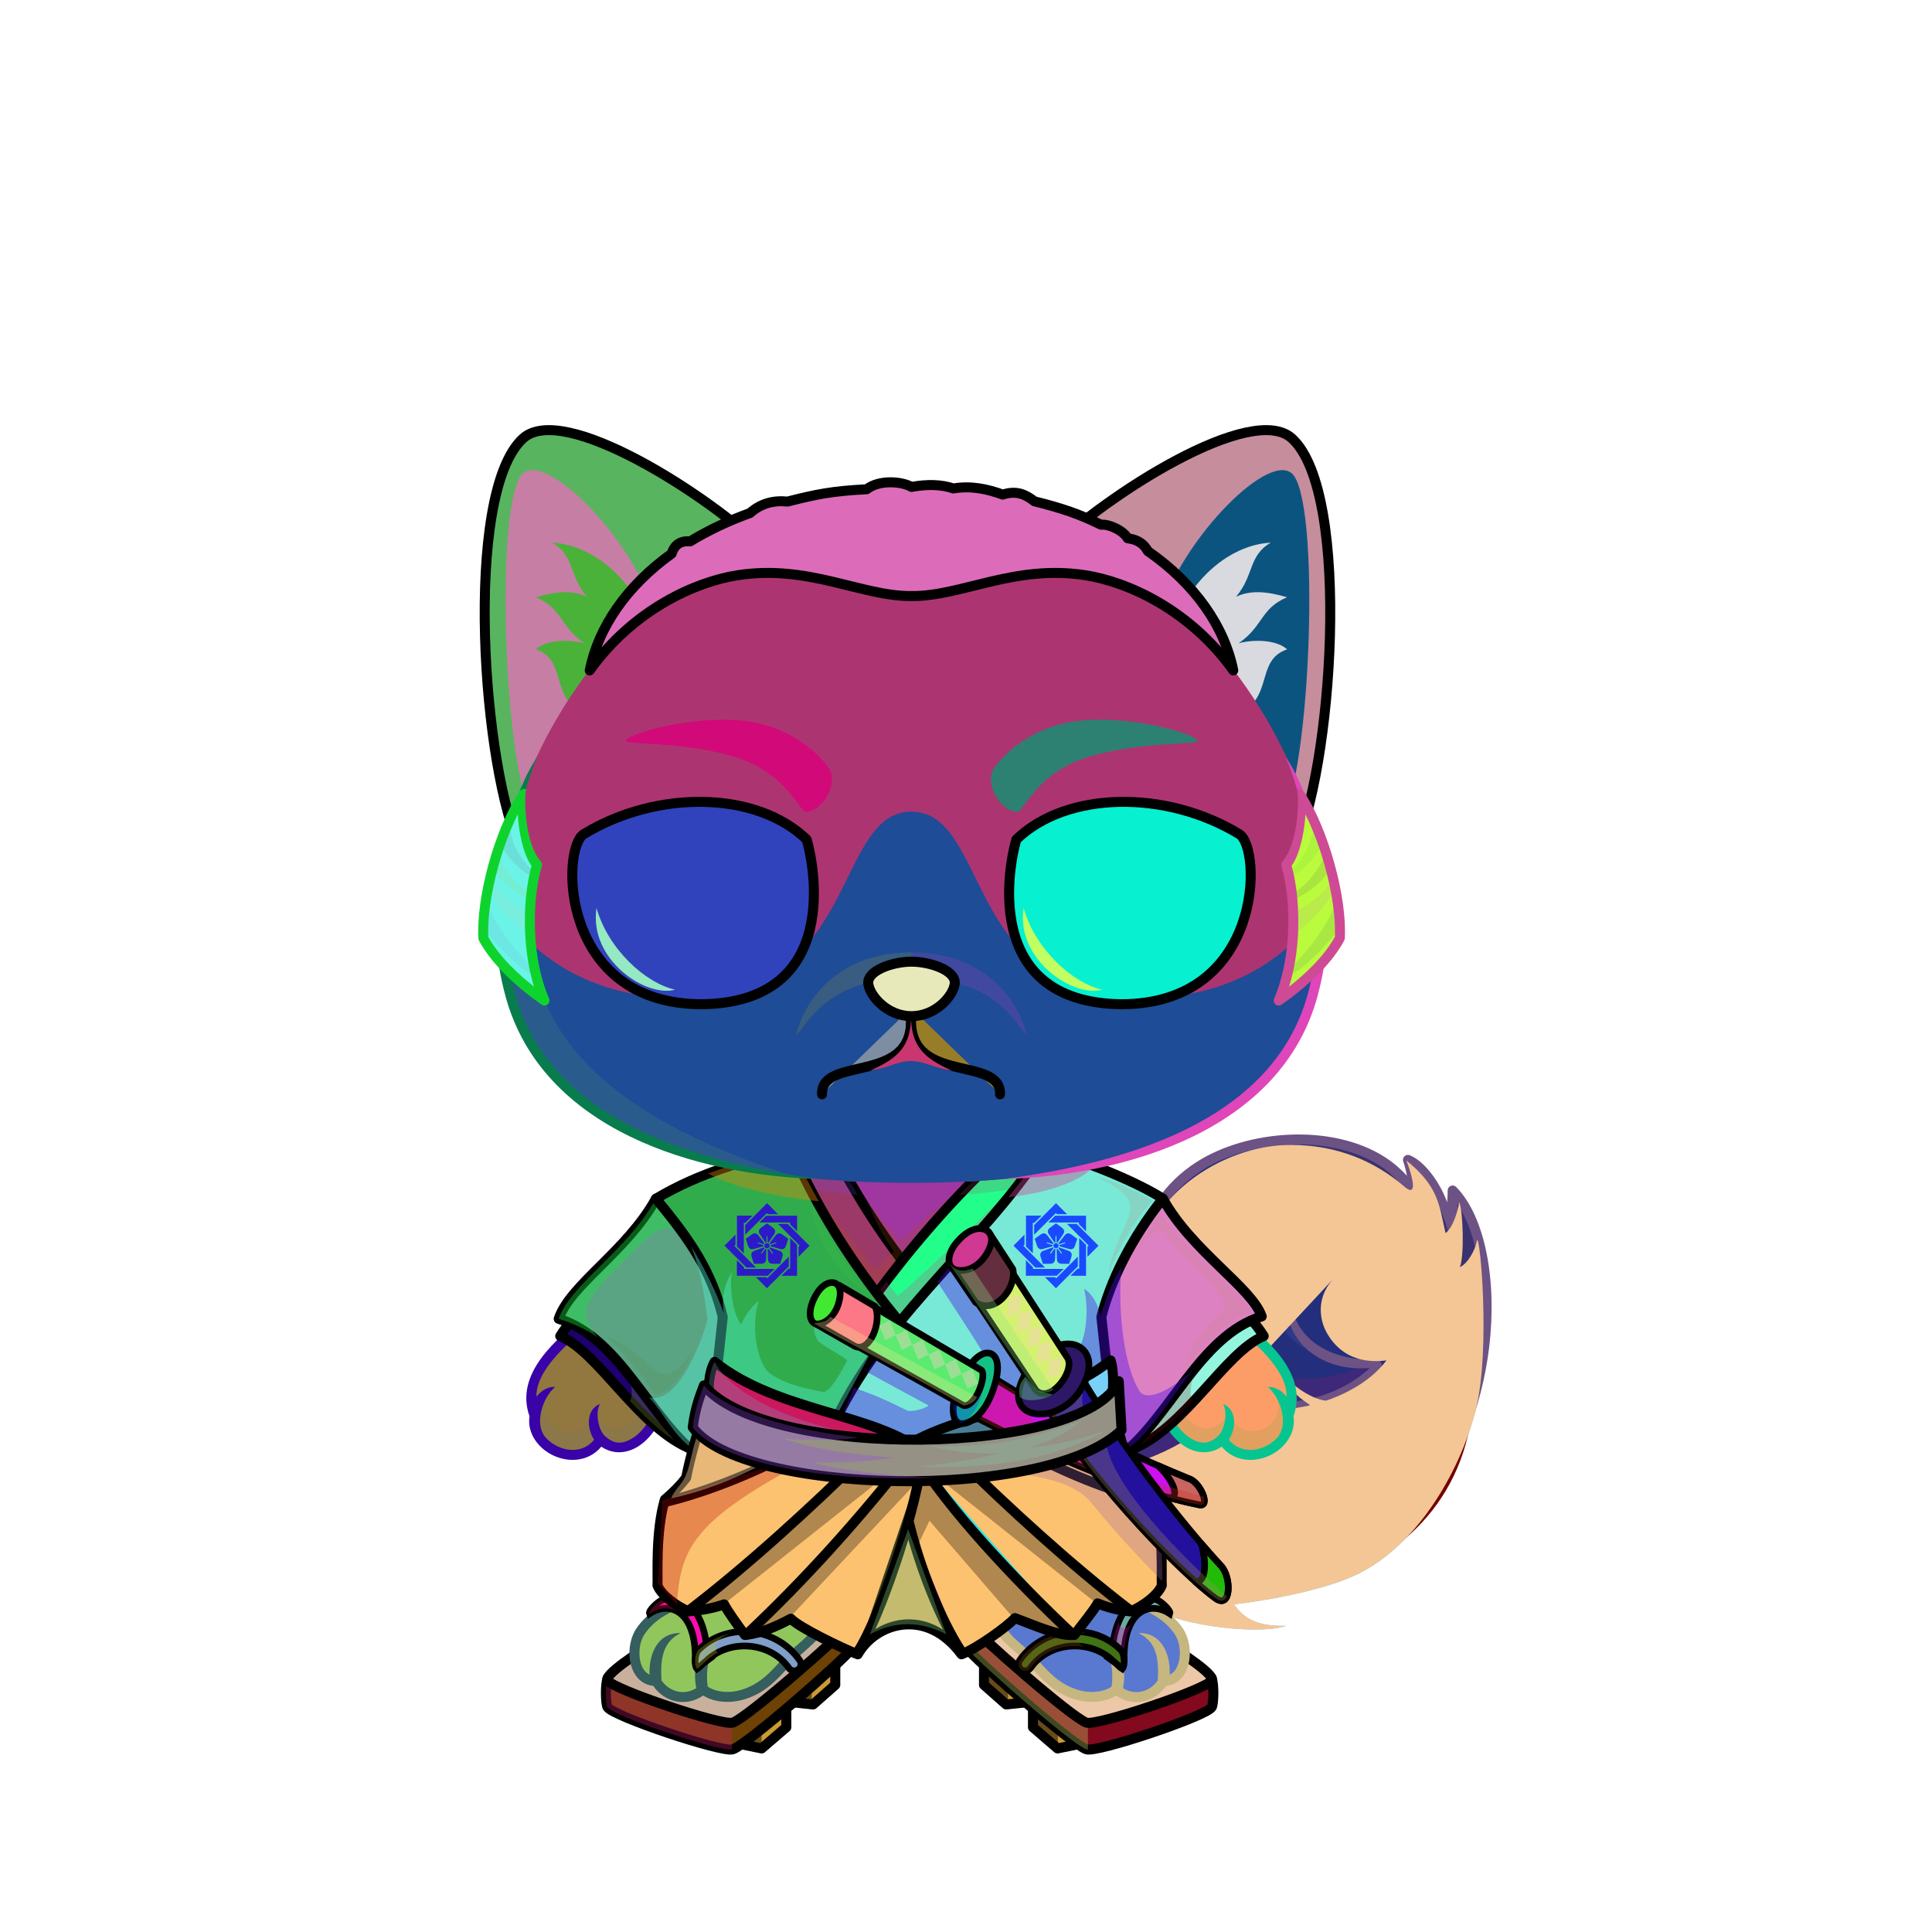 <?xml version="1.0" encoding="UTF-8"?><!DOCTYPE svg PUBLIC "-//W3C//DTD SVG 1.1//EN" "http://www.w3.org/Graphics/SVG/1.1/DTD/svg11.dtd"><!-- Creator: CorelDRAW X7 --><svg xmlns="http://www.w3.org/2000/svg" xmlns:xlink="http://www.w3.org/1999/xlink" xml:space="preserve" width="290mm" height="290mm" version="1.1" style="shape-rendering:geometricPrecision; text-rendering:geometricPrecision; image-rendering:optimizeQuality; fill-rule:evenodd; clip-rule:evenodd" viewBox="0 0 29000 29000">
 <defs>
  <style type="text/css">
   <![CDATA[
    .str1 {stroke:black;stroke-width:100}
    .str3 {stroke:black;stroke-width:100;stroke-linecap:round;stroke-linejoin:round}
    .str2 {stroke:black;stroke-width:150;stroke-linecap:round;stroke-linejoin:round}
    .str0 {stroke:black;stroke-width:150;stroke-linecap:round;stroke-linejoin:round}
    .fil0 {fill:none}
    .fil45 {fill:black}
    .fil7 {fill:#CC9933}
    .fil14 {fill:#FEFEFE}
    .fil49 {fill:white}
    .fil32 {fill:white}
    .fil6 {fill:black;fill-rule:nonzero}
    .fil43 {fill:black;fill-opacity:0.102}
    .fil33 {fill:white;fill-opacity:0.102}
    .fil4 {fill:black;fill-opacity:0.2}
    .fil44 {fill:#D1893D;fill-opacity:0.2}
    .fil5 {fill:white;fill-opacity:0.2}
    .fil2 {fill:white;fill-rule:nonzero;fill-opacity:0.2}
    .fil10 {fill:black;fill-opacity:0.302}
    .fil16 {fill:black;fill-rule:nonzero;fill-opacity:0.302}
    .fil26 {fill:black;fill-opacity:0.4}
    .fil68 {fill:#FFCCCC;fill-opacity:0.4}
    .fil8 {fill:black;fill-opacity:0.502}
    .fil67 {fill:white;fill-opacity:0.502}
    .fil22 {fill:url(#id0)}
    .fil30 {fill:url(#id1)}
    .fil28 {fill:url(#id2)}
    .fil54 {fill:url(#id3)}
    .fil12 {fill:url(#id4)}
    .fil31 {fill:url(#id5)}
    .fil23 {fill:url(#id6)}
    .fil24 {fill:url(#id7)}
    .fil29 {fill:url(#id8)}
    .fil57 {fill:url(#id9)}
    .fil35 {fill:url(#id10)}
    .fil65 {fill:url(#id11)}
    .fil73 {fill:url(#id12)}
    .fil62 {fill:url(#id13)}
    .fil9 {fill:url(#id14)}
    .fil11 {fill:url(#id15)}
    .fil34 {fill:url(#id16)}
    .fil36 {fill:url(#id17)}
    .fil55 {fill:url(#id18)}
    .fil27 {fill:url(#id19)}
    .fil64 {fill:url(#id20)}
    .fil25 {fill:url(#id21)}
    .fil20 {fill:url(#id22)}
    .fil59 {fill:url(#id23)}
    .fil13 {fill:url(#id24)}
    .fil41 {fill:url(#id25)}
    .fil61 {fill:url(#id26)}
    .fil60 {fill:url(#id27)}
    .fil63 {fill:url(#id28)}
    .fil66 {fill:url(#id29)}
    .fil72 {fill:url(#id30)}
    .fil69 {fill:url(#id31)}
    .fil70 {fill:url(#id32)}
    .fil71 {fill:url(#id33)}
    .fil58 {fill:url(#id34)}
    .fil53 {fill:url(#id35)}
    .fil56 {fill:url(#id36)}
    .fil3 {fill:url(#id37)}
    .fil42 {fill:url(#id38)}
    .fil21 {fill:url(#id39)}
    .fil37 {fill:url(#id40)}
    .fil38 {fill:url(#id41)}
    .fil39 {fill:url(#id42)}
    .fil40 {fill:url(#id43)}
    .fil46 {fill:url(#id44)}
    .fil50 {fill:url(#id45)}
    .fil52 {fill:url(#id46)}
    .fil47 {fill:url(#id47)}
    .fil51 {fill:url(#id48)}
    .fil48 {fill:url(#id49)}
    .fil18 {fill:url(#id50);fill-rule:nonzero}
    .fil15 {fill:url(#id51);fill-rule:nonzero}
    .fil17 {fill:url(#id52);fill-rule:nonzero}
    .fil19 {fill:url(#id53);fill-rule:nonzero}
    .fil1 {fill:url(#id54);fill-rule:nonzero}
   ]]>
  </style>
  <linearGradient id="id0" gradientUnits="userSpaceOnUse" x1="13681.9" y1="17591.9" x2="13681.9" y2="23034.9">
   <stop offset="0" style="stop-opacity:1; stop-color:#B87741"/>
   <stop offset="0.102" style="stop-opacity:1; stop-color:#B87741"/>
   <stop offset="0.522" style="stop-opacity:1; stop-color:#EDB770"/>
   <stop offset="1" style="stop-opacity:1; stop-color:#FAFAFA"/>
  </linearGradient>
  <linearGradient id="id1" gradientUnits="userSpaceOnUse" x1="12618.2" y1="21841.9" x2="12540.4" y2="17252.8">
   <stop offset="0" style="stop-opacity:1; stop-color:black"/>
   <stop offset="0.322" style="stop-opacity:1; stop-color:#1E1E1E"/>
   <stop offset="1" style="stop-opacity:1; stop-color:#4A4A4A"/>
  </linearGradient>
  <linearGradient id="id2" gradientUnits="userSpaceOnUse" x1="11982.6" y1="17278.5" x2="13343.6" y2="20292.3">
   <stop offset="0" style="stop-opacity:1; stop-color:#C4C4C4"/>
   <stop offset="0.4" style="stop-opacity:1; stop-color:white"/>
   <stop offset="1" style="stop-opacity:1; stop-color:#FEFEFE"/>
  </linearGradient>
  <linearGradient id="id3" gradientUnits="userSpaceOnUse" x1="9451.19" y1="11582.9" x2="12429.1" y2="11406.2">
   <stop offset="0" style="stop-opacity:1; stop-color:#1A1A1A"/>
   <stop offset="1" style="stop-opacity:1; stop-color:#545454"/>
  </linearGradient>
  <linearGradient id="id4" gradientUnits="userSpaceOnUse" x1="14555" y1="25157.6" x2="18154.3" y2="25391.3">
   <stop offset="0" style="stop-opacity:1; stop-color:#CC9933"/>
   <stop offset="1" style="stop-opacity:1; stop-color:#E8C890"/>
  </linearGradient>
  <linearGradient id="id5" gradientUnits="userSpaceOnUse" x1="12924.7" y1="20964.3" x2="16913.4" y2="18141.6">
   <stop offset="0" style="stop-opacity:1; stop-color:#1F1F1F"/>
   <stop offset="1" style="stop-opacity:1; stop-color:#474747"/>
  </linearGradient>
  <linearGradient id="id6" gradientUnits="userSpaceOnUse" x1="17131.6" y1="21283.5" x2="18815.6" y2="20050.1">
   <stop offset="0" style="stop-opacity:1; stop-color:#C4C4C4"/>
   <stop offset="0.239" style="stop-opacity:1; stop-color:#C9C9C9"/>
   <stop offset="0.6" style="stop-opacity:1; stop-color:white"/>
   <stop offset="1" style="stop-opacity:1; stop-color:#FEFEFE"/>
  </linearGradient>
  <linearGradient id="id7" gradientUnits="userSpaceOnUse" x1="10154.1" y1="21376.2" x2="8653.52" y2="19957.4">
   <stop offset="0" style="stop-opacity:1; stop-color:#C4C4C4"/>
   <stop offset="0.412" style="stop-opacity:1; stop-color:#C9C9C9"/>
   <stop offset="0.749" style="stop-opacity:1; stop-color:white"/>
   <stop offset="1" style="stop-opacity:1; stop-color:#FEFEFE"/>
  </linearGradient>
  <linearGradient id="id8" gradientUnits="userSpaceOnUse" xlink:href="#id2" x1="15352.5" y1="17344.8" x2="13931.5" y2="20491.5">
  </linearGradient>
  <linearGradient id="id9" gradientUnits="userSpaceOnUse" x1="9247.36" y1="9209.23" x2="18116.5" y2="8120.23">
   <stop offset="0" style="stop-opacity:1; stop-color:#1A1A1A"/>
   <stop offset="0.529" style="stop-opacity:1; stop-color:#222222"/>
   <stop offset="0.812" style="stop-opacity:1; stop-color:#707070"/>
   <stop offset="1" style="stop-opacity:1; stop-color:#191919"/>
  </linearGradient>
  <linearGradient id="id10" gradientUnits="userSpaceOnUse" x1="9868.63" y1="22960.8" x2="17439" y2="22960.8">
   <stop offset="0" style="stop-opacity:1; stop-color:#85856F"/>
   <stop offset="0.749" style="stop-opacity:1; stop-color:#B8B9A3"/>
   <stop offset="1" style="stop-opacity:1; stop-color:#7B7C66"/>
  </linearGradient>
  <linearGradient id="id11" gradientUnits="userSpaceOnUse" x1="14370.1" y1="19363.2" x2="15132" y2="18723.9">
   <stop offset="0" style="stop-opacity:1; stop-color:#CC9933"/>
   <stop offset="0.369" style="stop-opacity:1; stop-color:#7A4B00"/>
   <stop offset="0.478" style="stop-opacity:1; stop-color:#CB953A"/>
   <stop offset="0.671" style="stop-opacity:1; stop-color:moccasin"/>
   <stop offset="1" style="stop-opacity:1; stop-color:#CC9933"/>
  </linearGradient>
  <linearGradient id="id12" gradientUnits="userSpaceOnUse" xlink:href="#id10" x1="10398.4" y1="21482.9" x2="16835.4" y2="21482.9">
  </linearGradient>
  <linearGradient id="id13" gradientUnits="userSpaceOnUse" x1="18022.3" y1="23922.4" x2="18360" y2="23273.7">
   <stop offset="0" style="stop-opacity:1; stop-color:#523300"/>
   <stop offset="0.38" style="stop-opacity:1; stop-color:#CB953A"/>
   <stop offset="0.58" style="stop-opacity:1; stop-color:moccasin"/>
   <stop offset="1" style="stop-opacity:1; stop-color:#CC9933"/>
  </linearGradient>
  <linearGradient id="id14" gradientUnits="userSpaceOnUse" xlink:href="#id4" x1="12354.7" y1="24598.6" x2="9551.28" y2="25950.3">
  </linearGradient>
  <linearGradient id="id15" gradientUnits="userSpaceOnUse" xlink:href="#id4" x1="12334.1" y1="24240.2" x2="9573.4" y2="25571.3">
  </linearGradient>
  <linearGradient id="id16" gradientUnits="userSpaceOnUse" x1="13610.5" y1="21357" x2="16575.6" y2="20923.1">
   <stop offset="0" style="stop-opacity:1; stop-color:#A8A890"/>
   <stop offset="1" style="stop-opacity:1; stop-color:#6B6B52"/>
  </linearGradient>
  <linearGradient id="id17" gradientUnits="userSpaceOnUse" x1="13751.2" y1="21347.6" x2="10739.4" y2="20954.8">
   <stop offset="0" style="stop-opacity:1; stop-color:#C7C7B3"/>
   <stop offset="1" style="stop-opacity:1; stop-color:#7A7A63"/>
  </linearGradient>
  <linearGradient id="id18" gradientUnits="userSpaceOnUse" xlink:href="#id3" x1="14934.8" y1="11582.9" x2="17912.7" y2="11406.2">
  </linearGradient>
  <linearGradient id="id19" gradientUnits="userSpaceOnUse" x1="16050.6" y1="21153.2" x2="18568.5" y2="18693.8">
   <stop offset="0" style="stop-opacity:1; stop-color:black"/>
   <stop offset="0.729" style="stop-opacity:1; stop-color:#4A4A4A"/>
   <stop offset="1" style="stop-opacity:1; stop-color:#1C1C1C"/>
  </linearGradient>
  <linearGradient id="id20" gradientUnits="userSpaceOnUse" x1="14621.2" y1="20456.7" x2="15950.1" y2="19341.7">
   <stop offset="0" style="stop-opacity:1; stop-color:black"/>
   <stop offset="0.431" style="stop-opacity:1; stop-color:#212121"/>
   <stop offset="0.639" style="stop-opacity:1; stop-color:#5C5C5C"/>
   <stop offset="0.839" style="stop-opacity:1; stop-color:#2B2B2B"/>
   <stop offset="1" style="stop-opacity:1; stop-color:#262626"/>
  </linearGradient>
  <linearGradient id="id21" gradientUnits="userSpaceOnUse" x1="11181.9" y1="21233.1" x2="8824.74" y2="18614">
   <stop offset="0" style="stop-opacity:1; stop-color:black"/>
   <stop offset="0.502" style="stop-opacity:1; stop-color:#3B3B3B"/>
   <stop offset="1" style="stop-opacity:1; stop-color:#1C1C1C"/>
  </linearGradient>
  <linearGradient id="id22" gradientUnits="userSpaceOnUse" x1="18770.8" y1="21729.1" x2="18008.4" y2="19634.5">
   <stop offset="0" style="stop-opacity:1; stop-color:#F8E6CD"/>
   <stop offset="0.702" style="stop-opacity:1; stop-color:#EDB770"/>
   <stop offset="1" style="stop-opacity:1; stop-color:#EDB770"/>
  </linearGradient>
  <linearGradient id="id23" gradientUnits="userSpaceOnUse" x1="15226.1" y1="22513.5" x2="17361.9" y2="20721.3">
   <stop offset="0" style="stop-opacity:1; stop-color:black"/>
   <stop offset="0.431" style="stop-opacity:1; stop-color:#262626"/>
   <stop offset="0.702" style="stop-opacity:1; stop-color:#525252"/>
   <stop offset="1" style="stop-opacity:1; stop-color:#212121"/>
  </linearGradient>
  <linearGradient id="id24" gradientUnits="userSpaceOnUse" xlink:href="#id4" x1="14574.8" y1="24790.2" x2="18133" y2="25021.3">
  </linearGradient>
  <linearGradient id="id25" gradientUnits="userSpaceOnUse" x1="13681.9" y1="17755.4" x2="13681.9" y2="7384.8">
   <stop offset="0" style="stop-opacity:1; stop-color:#B87741"/>
   <stop offset="0.4" style="stop-opacity:1; stop-color:#EDB770"/>
   <stop offset="1" style="stop-opacity:1; stop-color:#F8E6CD"/>
  </linearGradient>
  <linearGradient id="id26" gradientUnits="userSpaceOnUse" x1="15946.3" y1="23362.1" x2="18167.4" y2="21290.8">
   <stop offset="0" style="stop-opacity:1; stop-color:black"/>
   <stop offset="0.451" style="stop-opacity:1; stop-color:#2B2B2B"/>
   <stop offset="0.549" style="stop-opacity:1; stop-color:#5E5E5E"/>
   <stop offset="0.702" style="stop-opacity:1; stop-color:#0D0D0D"/>
   <stop offset="1" style="stop-opacity:1; stop-color:black"/>
  </linearGradient>
  <linearGradient id="id27" gradientUnits="userSpaceOnUse" xlink:href="#id13" x1="17580.1" y1="22572.7" x2="17871.2" y2="22013.6">
  </linearGradient>
  <linearGradient id="id28" gradientUnits="userSpaceOnUse" x1="15422.4" y1="21040.4" x2="16211" y2="20358.3">
   <stop offset="0" style="stop-opacity:1; stop-color:#AA7722"/>
   <stop offset="0.38" style="stop-opacity:1; stop-color:#CC9933"/>
   <stop offset="1" style="stop-opacity:1; stop-color:#FEE3B3"/>
  </linearGradient>
  <linearGradient id="id29" gradientUnits="userSpaceOnUse" xlink:href="#id28" x1="14327" y1="18960.7" x2="14800.5" y2="18551.3">
  </linearGradient>
  <linearGradient id="id30" gradientUnits="userSpaceOnUse" xlink:href="#id28" x1="12223.2" y1="19767.6" x2="12548.9" y2="19358.6">
  </linearGradient>
  <linearGradient id="id31" gradientUnits="userSpaceOnUse" xlink:href="#id28" x1="14335.2" y1="21157.7" x2="14946.7" y2="20520.2">
  </linearGradient>
  <linearGradient id="id32" gradientUnits="userSpaceOnUse" x1="12812.6" y1="20919.5" x2="14202.4" y2="19491.7">
   <stop offset="0" style="stop-opacity:1; stop-color:black"/>
   <stop offset="0.38" style="stop-opacity:1; stop-color:#212121"/>
   <stop offset="0.612" style="stop-opacity:1; stop-color:#5C5C5C"/>
   <stop offset="0.761" style="stop-opacity:1; stop-color:#2B2B2B"/>
   <stop offset="1" style="stop-opacity:1; stop-color:#262626"/>
  </linearGradient>
  <linearGradient id="id33" gradientUnits="userSpaceOnUse" xlink:href="#id11" x1="12477.5" y1="20139.7" x2="12930.7" y2="19374.3">
  </linearGradient>
  <linearGradient id="id34" gradientUnits="userSpaceOnUse" x1="20475" y1="13999.9" x2="18833" y2="12952.7">
   <stop offset="0" style="stop-opacity:1; stop-color:#1A1A1A"/>
   <stop offset="1" style="stop-opacity:1; stop-color:#4A4A4A"/>
  </linearGradient>
  <linearGradient id="id35" gradientUnits="userSpaceOnUse" x1="13681.9" y1="14434.5" x2="13681.9" y2="15252.9">
   <stop offset="0" style="stop-opacity:1; stop-color:#FFCCCC"/>
   <stop offset="1" style="stop-opacity:1; stop-color:#453F2C"/>
  </linearGradient>
  <linearGradient id="id36" gradientUnits="userSpaceOnUse" xlink:href="#id34" x1="6891.64" y1="13999.9" x2="8533.68" y2="12952.7">
  </linearGradient>
  <linearGradient id="id37" gradientUnits="userSpaceOnUse" x1="18612.8" y1="24063.5" x2="18612.8" y2="20559.6">
   <stop offset="0" style="stop-opacity:1; stop-color:#F5E1C4"/>
   <stop offset="1" style="stop-opacity:1; stop-color:#FFF3E3"/>
  </linearGradient>
  <linearGradient id="id38" gradientUnits="userSpaceOnUse" xlink:href="#id37" x1="13681.9" y1="17755.4" x2="13681.9" y2="12182.8">
  </linearGradient>
  <linearGradient id="id39" gradientUnits="userSpaceOnUse" xlink:href="#id22" x1="8449.46" y1="21712.6" x2="9499.06" y2="19651">
  </linearGradient>
  <linearGradient id="id40" gradientUnits="userSpaceOnUse" x1="19546.6" y1="7586.08" x2="16139.3" y2="11645.5">
   <stop offset="0" style="stop-opacity:1; stop-color:#EDB770"/>
   <stop offset="1" style="stop-opacity:1; stop-color:#A66231"/>
  </linearGradient>
  <linearGradient id="id41" gradientUnits="userSpaceOnUse" x1="19778.1" y1="8150.64" x2="17280.6" y2="11220.5">
   <stop offset="0" style="stop-opacity:1; stop-color:#FFF3E3"/>
   <stop offset="0.651" style="stop-opacity:1; stop-color:#FCEDD8"/>
   <stop offset="1" style="stop-opacity:1; stop-color:#F8E6CD"/>
  </linearGradient>
  <linearGradient id="id42" gradientUnits="userSpaceOnUse" xlink:href="#id40" x1="7696.05" y1="7586.08" x2="11103.4" y2="11645.5">
  </linearGradient>
  <linearGradient id="id43" gradientUnits="userSpaceOnUse" xlink:href="#id41" x1="7294.09" y1="8566.61" x2="10132.5" y2="10804.6">
  </linearGradient>
  <linearGradient id="id44" gradientUnits="userSpaceOnUse" x1="10558.5" y1="15112.7" x2="10248.2" y2="11997.2">
   <stop offset="0" style="stop-opacity:1; stop-color:#C2A500"/>
   <stop offset="1" style="stop-opacity:1; stop-color:black"/>
  </linearGradient>
  <linearGradient id="id45" gradientUnits="userSpaceOnUse" xlink:href="#id44" x1="17115.7" y1="15112.7" x2="16805.3" y2="11997.2">
  </linearGradient>
  <linearGradient id="id46" gradientUnits="userSpaceOnUse" x1="16564.1" y1="12032" x2="16638.5" y2="14517.7">
   <stop offset="0" style="stop-opacity:1; stop-color:black"/>
   <stop offset="0.31" style="stop-opacity:1; stop-color:black"/>
   <stop offset="1" style="stop-opacity:1; stop-color:#574A00"/>
  </linearGradient>
  <linearGradient id="id47" gradientUnits="userSpaceOnUse" x1="9256.07" y1="13447.4" x2="11963" y2="13447.4">
   <stop offset="0" style="stop-opacity:1; stop-color:#C2A500"/>
   <stop offset="0.502" style="stop-opacity:1; stop-color:#FFE033"/>
   <stop offset="1" style="stop-opacity:1; stop-color:#C2A500"/>
  </linearGradient>
  <linearGradient id="id48" gradientUnits="userSpaceOnUse" xlink:href="#id47" x1="15431" y1="13447.4" x2="18138" y2="13447.4">
  </linearGradient>
  <linearGradient id="id49" gradientUnits="userSpaceOnUse" xlink:href="#id46" x1="10725.3" y1="12032" x2="10799.7" y2="14517.7">
  </linearGradient>
  <linearGradient id="id50" gradientUnits="userSpaceOnUse" x1="10607.3" y1="24553" x2="9747.35" y2="24405.5">
   <stop offset="0" style="stop-opacity:1; stop-color:#FFCC99"/>
   <stop offset="1" style="stop-opacity:1; stop-color:#B5814F"/>
  </linearGradient>
  <linearGradient id="id51" gradientUnits="userSpaceOnUse" xlink:href="#id50" x1="16980.9" y1="24926.5" x2="17282" y2="24032.1">
  </linearGradient>
  <linearGradient id="id52" gradientUnits="userSpaceOnUse" xlink:href="#id50" x1="16677.8" y1="25025.6" x2="15483.9" y2="24544.9">
  </linearGradient>
  <linearGradient id="id53" gradientUnits="userSpaceOnUse" xlink:href="#id50" x1="11933.6" y1="24906.2" x2="10522.3" y2="24664.3">
  </linearGradient>
  <linearGradient id="id54" gradientUnits="objectBoundingBox" x1="89.431%" y1="18.768%" x2="10.569%" y2="81.232%">
   <stop offset="0" style="stop-opacity:1; stop-color:#EDB770"/>
   <stop offset="1" style="stop-opacity:1; stop-color:#C88B4F"/>
  </linearGradient>
 </defs>
 <g id="_x0020_Tail">
  <path class="fil0" d="M18335 20999c-142,518 -945,883 -1582,1044 -475,121 -1215,330 -1556,-85 -82,1385 -607,1237 693,1729 172,84 806,577 703,1096 210,-178 63,-688 127,-822 161,183 270,335 213,640 360,-156 239,-600 282,-544 240,318 1659,502 2090,347 -461,12 -644,-127 -782,-322 558,-67 1393,-221 1882,-467 920,-464 1551,-1617 1757,-2498 206,-882 58,-2574 8,-2501 -21,142 -141,356 -258,404 70,-147 50,-846 -8,-974 -16,106 -87,374 -206,464 -96,-419 -102,-700 -588,-1091 153,408 116,519 -27,395 -444,-385 -1017,-629 -1711,-629 -1056,0 -2274,831 -2274,1946 0,468 212,920 523,1282 45,50 -476,-677 73,-591 30,341 121,776 248,904 118,121 213,160 346,239 363,215 882,243 1368,131 45,-11 -273,-129 -326,-392 269,264 543,331 583,318 371,-128 700,-336 898,-602 -560,73 -803,-244 -900,-423 -101,-186 -159,-502 93,-791" style="fill:#4bcbed"/>
  <path class="fil0" d="M18381 20864c-141,518 -991,1018 -1628,1179 -475,121 -1215,330 -1556,-85 -82,1385 -607,1237 693,1729 1640,804 5620,592 6172,-2269 316,-1647 -462,-4132 -2590,-4132 -1055,0 -2174,730 -2174,1845 0,762 494,1380 1090,1734 280,166 641,186 977,186 485,0 1178,-270 1446,-631 -560,73 -803,-244 -900,-423 -101,-186 -159,-502 93,-791" style="fill:#740200"/>
  <path class="fil1" d="M18045 20801c-607,-446 -945,-993 -915,-1776 55,-1422 1460,-2054 2698,-1898 827,105 1159,456 1377,743 22,-123 -26,-327 -71,-460 218,88 561,527 578,968 63,-132 93,-277 92,-508 802,818 694,3462 -571,4750 -1183,1203 -3757,1900 -5389,1103 -963,-471 -882,-361 -758,-926 28,-128 109,-1019 135,-1040 445,90 2121,32 2824,-956z" style="fill:#f9a458"/>
  <path class="fil1" d="M18045 20801c-607,-446 -945,-993 -915,-1776 55,-1422 1460,-2054 2698,-1898 827,105 1159,456 1377,743 22,-123 -26,-327 -71,-460 218,88 561,527 578,968 63,-132 93,-277 92,-508 802,818 694,3462 -571,4750 -1183,1203 -3757,1900 -5389,1103 -963,-471 -882,-361 -758,-926 28,-128 109,-1019 135,-1040 445,90 2121,32 2824,-956z" style="fill:#232f7c"/>
  <path class="fil2" d="M19178 17117c216,-20 436,-17 650,10 827,105 1159,456 1377,743 22,-123 -26,-327 -71,-460 218,88 561,527 578,968 63,-132 93,-277 92,-508 482,627 636,1497 380,2631 21,-664 -42,-1247 -201,-1489 -31,180 -117,476 -213,598 24,-398 -88,-816 -216,-1061 14,182 -30,549 -127,734 -44,-457 -347,-1121 -524,-1268 66,199 85,394 47,569 -290,-1028 -905,-1401 -1772,-1467z" style="fill:#9f3d40"/>
  <path class="fil3" d="M22211 20560c37,893 -795,1873 -978,2060 -1183,1203 -3757,1900 -5389,1103 -963,-471 -882,-361 -758,-926 19,-88 63,-534 98,-812 1307,1277 5145,1878 6032,-742 40,203 12,659 -110,862 382,-245 926,-1010 1105,-1545z" style="fill:#bda12c"/>
  <path class="fil4" d="M20665 20422c-2480,1142 -3798,-1513 -2512,-3000 -1474,903 -1182,2622 -135,3341 95,65 -371,461 -563,598 -409,172 -1076,506 -1819,422 -210,197 -344,1589 391,1991 785,428 2854,428 4372,-514 -1789,354 -2702,-718 -2203,-1485 230,-354 902,-313 1186,-595 518,-114 1036,-334 1283,-758z" style="fill:#ab0d75"/>
  <path class="fil5" d="M19645 18601c-118,152 -220,381 -279,583 -50,384 -76,789 619,1240 0,0 -781,-194 -868,-845 -69,-516 222,-837 528,-978z" style="fill:#5c63b9"/>
  <path class="fil6" d="M17941 20816c-284,-217 -507,-460 -658,-741 -163,-302 -243,-647 -228,-1053 2,-64 8,-128 16,-189 78,-625 420,-1088 886,-1388 760,-490 2035,-586 2828,-78 139,89 246,186 334,282 -14,-76 -35,-153 -56,-215 -13,-39 8,-81 47,-95 19,-6 38,-4 55,3 245,102 471,455 557,705 5,-53 8,-111 8,-177 0,-41 33,-75 74,-75 21,0 40,9 54,22l0 0c437,447 615,1407 495,2405 -108,895 -455,1827 -1067,2450 -625,636 -1631,1133 -2685,1349 -974,199 -1992,159 -2790,-231 -132,-64 -201,-98 -262,-127 -315,-151 -474,-227 -551,-322 -91,-111 -66,-215 -16,-424 7,-33 16,-69 31,-136l1 -3c11,-56 32,-245 54,-445 33,-290 67,-602 106,-634 18,-15 41,-20 62,-15l0 0c264,53 975,52 1649,-175 404,-137 792,-355 1056,-693zm-526 -812c151,280 380,520 675,737 1109,611 2064,181 2471,-207 -824,72 -1453,-531 -1195,-1350 -97,941 649,1245 1270,1224 81,-3 136,68 87,128 -711,865 -2101,727 -2653,358 -285,372 -703,610 -1137,756 -657,223 -1355,236 -1669,190 -9,74 -23,293 -47,509 -23,204 -44,396 -57,459 0,2 0,3 -1,5 -7,36 -20,90 -32,139 -38,160 -57,240 -13,295 57,69 205,140 499,281 94,45 199,96 263,127 768,375 1751,412 2695,219 1026,-210 2004,-691 2608,-1307 588,-597 920,-1496 1025,-2363 103,-856 -16,-1676 -333,-2136 37,167 63,628 -38,928 -20,-412 -253,-1104 -573,-1409 81,192 175,612 103,865 -159,-604 -538,-882 -658,-959 -745,-477 -1957,-380 -2667,78 -431,278 -747,704 -819,1280 -7,57 -12,116 -15,177 -14,377 60,697 211,976z" style="fill:#6d5285"/>
  <path class="fil0" d="M18335 20999c-142,518 -945,883 -1582,1044 -475,121 -1215,330 -1556,-85 -82,1385 -607,1237 693,1729 172,84 806,577 703,1096 210,-178 63,-688 127,-822 161,183 270,335 213,640 360,-156 239,-600 282,-544 240,318 1659,502 2090,347 -461,12 -644,-127 -782,-322 558,-67 1393,-221 1882,-467 920,-464 1551,-1617 1757,-2498 206,-882 58,-2574 8,-2501 -21,142 -141,356 -258,404 70,-147 50,-846 -8,-974 -16,106 -87,374 -206,464 -96,-419 -102,-700 -588,-1091 153,408 116,519 -27,395 -444,-385 -1017,-629 -1711,-629 -1056,0 -2274,831 -2274,1946 0,468 212,920 523,1282 45,50 -476,-677 73,-591 30,341 121,776 248,904 118,121 213,160 346,239 363,215 882,243 1368,131 45,-11 -273,-129 -326,-392 269,264 543,331 583,318 371,-128 700,-336 898,-602 -560,73 -803,-244 -900,-423 -101,-186 -159,-502 93,-791" style="fill:#f4c695"/>
 </g>
 <g id="Sandals">
  <polygon class="fil7 str0" points="11754,25537 12538,25015 12538,25291 12205,25585 "/>
  <polygon class="fil8" points="11754,25537 12184,25250 12184,25583 "/>
  <polygon class="fil7 str0" points="10897,26136 11803,25660 11803,25927 11433,26245 "/>
  <polygon class="fil8" points="10897,26136 11432,25855 11432,26245 "/>
  <path class="fil9 str0" d="M9119 25625c79,136 1726,688 1881,633 227,-80 1630,-1313 1792,-1514 32,-68 18,-282 0,-401 -487,-127 -1641,1 -1714,10 -150,46 -1432,465 -1955,831 -41,90 -33,392 -4,441z" style="fill:#6e4104"/>
  <path class="fil10" d="M9119 25625c77,132 1642,659 1866,636l0 -1327 -1417 0c-172,83 -328,167 -445,250 -41,90 -33,392 -4,441z" style="fill:#d91d7d"/>
  <path class="fil11 str0" d="M9119 25223c79,136 1726,688 1881,634 227,-81 1630,-1313 1792,-1514 -219,-97 -1618,-403 -1714,-392 -216,67 -2053,1113 -1959,1272z" style="fill:#c9b09d"/>
  <polygon class="fil7 str0" points="15553,25537 14770,25015 14770,25291 15103,25585 "/>
  <polygon class="fil8" points="15131,25255 14770,25015 14770,25291 15103,25585 15131,25582 "/>
  <polygon class="fil7 str0" points="16410,26136 15505,25660 15505,25927 15874,26245 "/>
  <polygon class="fil8" points="15879,25857 15505,25660 15505,25927 15874,26245 15879,26245 "/>
  <path class="fil12 str0" d="M18189 25625c-80,136 -1727,688 -1882,633 -227,-80 -1629,-1313 -1792,-1514 -32,-68 -18,-282 0,-401 488,-127 1642,1 1715,10 150,46 1431,465 1955,831 41,90 33,392 4,441z" style="fill:#82091e"/>
  <path class="fil10" d="M16330 26261c-9,0 -17,-1 -23,-3 -227,-80 -1629,-1313 -1792,-1514 -32,-68 -18,-282 0,-401 488,-127 1642,1 1715,10 18,5 53,16 100,32l0 1876z" style="fill:#cff373"/>
  <path class="fil13 str0" d="M18189 25223c-80,136 -1727,688 -1882,634 -227,-81 -1629,-1313 -1792,-1514 219,-97 1619,-403 1715,-392 216,67 2053,1113 1959,1272z" style="fill:#ecc7a8"/>
 </g>
 <g id="RightFoot">
  <path class="fil14" d="M17461 25232c-144,249 -469,331 -709,123 -82,82 -321,169 -611,76 -475,-152 -678,-627 -1088,-897 -209,-138 -43,-480 -31,-702 205,68 639,20 960,-216 332,-245 1043,-199 820,325 153,50 376,135 488,193 178,92 308,217 397,350 166,246 124,748 -226,748z" style="fill:#882331"/>
  <path class="fil4" d="M17461 25232c-144,249 -469,331 -709,123 -82,82 -321,169 -611,76 -475,-152 -678,-627 -1088,-897 -182,-120 -106,-408 -68,-624 13,30 66,32 88,19 2,85 -1,160 50,261 317,621 1468,1311 1612,663 247,396 693,243 634,-148 151,250 332,57 232,-294 150,96 185,309 179,486 -21,178 -124,335 -319,335z" style="fill:#94c6c5"/>
  <path class="fil0" d="M16741 23949c560,135 807,327 949,532 170,244 121,751 -229,751 -144,249 -469,331 -709,123 -82,82 -321,169 -611,76 -475,-152 -614,-562 -1018,-844 -201,-140 -166,-401 -134,-554" style="fill:#5978d0"/>
  <path class="fil6" d="M17378 25213c0,3 0,7 0,10 -59,86 -148,149 -252,169 -84,16 -174,3 -257,-45l-12 -8c47,-255 19,-572 -334,-636 167,118 191,399 163,611 -41,33 -116,65 -215,77 -89,11 -194,6 -307,-31 -265,-85 -423,-261 -589,-447 -277,-311 -611,-400 -512,-864 8,-41 -28,-86 -58,-89 -24,-2 -80,17 -89,58 -91,430 90,572 327,781 71,62 146,130 221,214 180,201 350,392 654,490 137,43 264,50 371,37 108,-13 199,-49 262,-89l3 0c116,81 258,115 400,88 143,-28 268,-114 349,-234 151,-15 258,-113 313,-251 29,-74 44,-157 44,-240 0,-135 -38,-275 -108,-376 -77,-110 -181,-216 -341,-313 -143,-86 -331,-165 -584,-231 -71,-19 -105,8 -131,48 -23,34 -14,70 26,80 271,65 468,144 612,231 139,84 229,176 295,271 53,76 81,183 81,290 0,66 -11,130 -33,185 -25,64 -65,112 -119,138 13,-317 -128,-634 -466,-624 219,111 313,298 286,700z" style="fill:#c6b67f"/>
  <path class="fil15 str1" d="M16701 24776c1,131 179,276 172,145 -15,-754 394,-895 687,-698 19,-52 -136,-187 -188,-206 -459,-174 -671,419 -671,759z" style="fill:#6ca99f"/>
  <path class="fil16" d="M16701 24776c1,131 179,276 172,145 -6,-269 40,-413 108,-545 -77,90 -193,90 -186,-41 -63,147 -94,312 -94,441z" style="fill:#e006af"/>
  <path class="fil17 str1" d="M16713 24937c38,27 109,102 132,115 48,-60 35,-229 -20,-285 -432,-431 -1173,-343 -1520,156 -32,46 -21,108 25,139 45,32 107,21 139,-25 276,-398 899,-442 1244,-100z" style="fill:#407314"/>
  <path class="fil16" d="M16289 24501c-365,-53 -758,97 -984,422 -32,46 -21,108 25,139 45,32 107,21 139,-25 182,-262 516,-371 820,-316 -153,-53 -140,-180 0,-220z" style="fill:#8a4b14"/>
 </g>
 <g id="LeftFoot">
  <path class="fil14" d="M9847 25232c143,249 468,331 709,123 82,82 321,169 611,76 475,-152 678,-627 1088,-897 208,-138 43,-480 31,-702 -240,73 -640,20 -960,-216 -332,-245 -1043,-199 -821,325 -152,50 -375,135 -487,193 -178,92 -308,217 -398,350 -165,246 -124,748 227,748z" style="fill:#b6e9bc"/>
  <path class="fil4" d="M9847 25232c143,249 468,331 709,123 82,82 321,169 611,76 475,-152 678,-627 1088,-897 181,-120 105,-408 68,-624 -13,30 -66,32 -88,19 -2,85 1,160 -50,261 -318,621 -1468,1311 -1612,663 -248,396 -693,243 -634,-148 -151,250 -333,57 -232,-294 -150,96 -186,309 -179,486 20,178 124,335 319,335z" style="fill:#6327ab"/>
  <path class="fil0" d="M10566 23949c-559,135 -807,327 -949,532 -169,244 -121,751 230,751 143,249 468,331 709,123 82,82 321,169 611,76 475,-152 614,-562 1017,-844 201,-140 167,-401 134,-554" style="fill:#91c65d"/>
  <path class="fil6" d="M9929 25213c1,3 1,7 0,10 59,86 149,149 253,169 84,16 174,3 257,-45l12 -8c-48,-255 -19,-572 333,-636 -166,118 -190,399 -162,611 41,33 116,65 215,77 89,11 193,6 307,-31 265,-85 423,-261 588,-447 278,-311 612,-400 513,-864 -9,-41 27,-86 58,-89 23,-2 80,17 88,58 119,558 -222,630 -547,995 -180,201 -351,392 -655,490 -137,43 -263,50 -370,37 -109,-13 -200,-49 -262,-89l-3 0c-116,81 -259,115 -401,88 -143,-28 -267,-114 -348,-234 -151,-15 -258,-113 -313,-251 -30,-74 -44,-157 -44,-240 0,-135 38,-275 108,-376 76,-110 181,-216 341,-313 142,-86 330,-165 584,-231 71,-19 105,8 131,48 22,34 14,70 -26,80 -271,65 -468,144 -612,231 -139,84 -230,176 -295,271 -53,76 -81,183 -81,290 0,66 11,130 32,185 26,64 65,112 120,138 -13,-317 128,-634 466,-624 -219,111 -313,298 -287,700z" style="fill:#355e5e"/>
  <path class="fil18 str1" d="M10607 24776c0,131 -179,276 -171,145 15,-754 -394,-895 -687,-698 -19,-52 136,-187 188,-206 459,-174 671,419 670,759z" style="fill:#fc0baf"/>
  <path class="fil16" d="M10177 24194c-132,-81 -292,-63 -428,29 -19,-52 136,-187 188,-206 159,-60 289,-28 390,54l-150 123z" style="fill:#f30858"/>
  <path class="fil19 str1" d="M10595 24937c-37,27 -109,102 -131,115 -49,-60 -36,-229 20,-285 431,-431 1173,-343 1520,156 32,46 20,108 -25,139 -45,32 -107,21 -139,-25 -277,-398 -900,-442 -1245,-100z" style="fill:#7f9fc9"/>
  <path class="fil16" d="M10595 24937c-37,27 -109,102 -131,115 -49,-60 -36,-229 20,-285 85,-85 291,-214 473,-243 -250,85 -240,221 -186,283 -63,34 -123,77 -176,130z" style="fill:#c6c323"/>
 </g>
 <g id="RightPaw">
 <animateTransform type="translate" values="0;0 200;0;0 200;0;0 200;0;0 200;0" dur="10" repeatCount="indefinite" additive="sum" attributeName="transform"/>
  <path class="fil20" d="M17402 20631c-38,818 551,1339 943,981 309,484 1078,126 986,-356 248,-652 -532,-1279 -980,-1632 -241,-78 -377,-149 -564,-64 -316,143 -32,749 -385,1071z" style="fill:#fc9d68"/>
  <path class="fil4" d="M17402 20631c-17,192 32,393 33,395 44,201 137,399 285,544 194,184 433,219 637,33 492,772 1351,-293 810,-632 144,452 -486,750 -723,253 -324,480 -778,69 -787,-350 -5,-223 56,-314 -107,-471 -30,84 -75,162 -148,228z" style="fill:#76ab3e"/>
  <path class="fil6" d="M18446 21611c107,-163 129,-451 -88,-537 74,121 26,386 -69,476 -138,130 -263,138 -430,31 -93,-59 -178,-155 -245,-278 -93,-172 -149,-397 -138,-656 1,-21 -7,-43 -24,-59 -52,-50 -128,-78 -180,-116 -33,-25 -76,-27 -100,6 -24,33 -10,74 23,99 44,31 87,68 130,100 -5,272 57,511 157,696 79,147 183,261 296,334 178,114 384,128 560,8 101,121 232,181 368,195 211,22 433,-69 573,-226 103,-115 160,-263 137,-425 229,-648 -410,-1166 -864,-1533 -104,-84 -134,-147 -206,-255 -23,-34 -69,-44 -104,-21 -34,23 -43,70 -20,104 80,121 120,196 236,290 356,288 865,714 854,1122 -52,-71 -158,-158 -280,-146 191,160 321,562 136,764 -110,120 -284,194 -446,177 -102,-10 -201,-57 -276,-150z" style="fill:#07c590"/>
 </g>
 <g id="LeftPaw">
 <animateTransform type="translate" values="0;0 200;0;0 200;0;0 200;0;0 200;0" dur="10" repeatCount="indefinite" additive="sum" attributeName="transform"/>
  <path class="fil21" d="M9962 20631c38,818 -552,1339 -944,981 -308,484 -1077,126 -986,-356 -247,-652 533,-1279 981,-1632 241,-78 377,-149 564,-64 316,143 31,749 385,1071z" style="fill:#92783e"/>
  <path class="fil4" d="M9962 20631c16,192 -32,393 -33,395 -44,201 -137,399 -285,544 -194,184 -433,219 -637,33 -493,772 -1351,-293 -810,-632 -144,452 485,750 723,253 324,480 778,69 787,-350 4,-223 -56,-314 107,-471 30,84 75,162 148,228z" style="fill:#737775"/>
  <path class="fil6" d="M8918 21611c-107,-163 -129,-451 88,-537 -74,121 -26,386 69,476 138,130 263,138 430,31 92,-59 178,-155 245,-278 93,-172 149,-397 138,-656 -1,-21 7,-43 24,-59 52,-50 128,-78 180,-116 33,-25 75,-27 100,6 24,33 10,74 -24,99 -43,31 -86,68 -129,100 5,272 -57,511 -157,696 -80,147 -183,261 -296,334 -178,114 -384,128 -560,8 -101,121 -232,181 -369,195 -210,22 -432,-69 -572,-226 -103,-115 -161,-263 -137,-425 -229,-648 410,-1166 863,-1533 105,-84 134,-147 207,-255 23,-34 69,-44 103,-21 35,23 44,70 21,104 -81,121 -120,196 -236,290 -356,288 -865,714 -854,1122 52,-71 157,-158 280,-146 -191,160 -321,562 -136,764 110,120 284,194 446,177 102,-10 201,-57 276,-150z" style="fill:#3903a7"/>
 </g>
 <g id="Body">
 <animateTransform type="translate" values="0;0 200;0;0 200;0;0 200;0;0 200;0" dur="10" repeatCount="indefinite" additive="sum" attributeName="transform"/>
  <path class="fil22" d="M13682 23035c-1344,0 -2390,-291 -2599,-1956 -127,-1010 335,-2357 854,-3487 290,54 946,70 1745,70 799,0 1454,-16 1744,-70 520,1130 982,2477 855,3487 -209,1665 -1255,1956 -2599,1956z" style="fill:#a036a0"/>
 </g>
 <g id="Shirt">
 <animateTransform type="translate" values="0;0 200;0;0 200;0;0 200;0;0 200;0" dur="10" repeatCount="indefinite" additive="sum" attributeName="transform"/>
  <path class="fil23 str0" d="M18460 19572c251,137 379,277 509,483 -587,245 -1179,1389 -1991,1706 78,-502 327,-1144 404,-1646 359,-181 718,-362 1078,-543z" style="fill:#94f5de"/>
  <path class="fil4" d="M17902 21026c-286,307 -596,598 -946,735 48,-317 166,-689 265,-1047 49,-36 716,-270 766,-305 -45,142 -174,509 -85,617z" style="fill:#a0000c"/>
  <path class="fil24 str0" d="M8918 19572c-252,137 -380,277 -509,483 586,245 1179,1389 1990,1706 -77,-502 -326,-1144 -403,-1646 -360,-181 -719,-362 -1078,-543z" style="fill:#1e006e"/>
  <path class="fil4" d="M9453 21026c286,307 596,598 946,735 -49,-317 -166,-689 -265,-1047 -49,-36 -716,-270 -766,-305 44,142 174,509 85,617z" style="fill:#b0db41"/>
  <path class="fil25 str0" d="M10571 18384c-242,-130 -483,-260 -725,-391 -431,784 -1290,1292 -1460,1803 932,288 1364,1507 2105,2058 339,-671 791,-1580 1130,-2251 -350,-406 -700,-812 -1050,-1219z" style="fill:#5ba483"/>
  <path class="fil26" d="M9884 18014c-13,-7 -25,-14 -38,-21 -431,784 -1290,1292 -1460,1803 185,57 439,165 591,283 -312,-352 -238,-530 351,-1122 491,-493 612,-618 869,-455 -119,-161 -195,-326 -313,-488z" style="fill:#12e43a"/>
  <path class="fil27 str0" d="M16730 18384c242,-130 484,-260 725,-391 432,784 1335,1334 1484,1767 -933,288 -1387,1543 -2128,2094 -339,-671 -792,-1580 -1131,-2251 350,-406 700,-812 1050,-1219z" style="fill:#dd81c3"/>
  <path class="fil28 str0" d="M14074 19572c-634,-722 -1173,-1494 -1691,-2537 -384,190 -747,546 -1130,736 819,967 1107,1798 1926,2764 298,-321 596,-642 895,-963z" style="fill:#9c3969"/>
  <path class="fil4" d="M12873 17934c-167,-278 -330,-575 -490,-899 -330,164 -645,450 -971,647 422,120 919,208 1461,252z" style="fill:#7048ee"/>
  <path class="fil4" d="M14025 19539c-213,-247 473,-1320 278,-1589 -216,148 -537,442 -783,664 -151,-147 -368,-417 -499,-575 89,229 211,489 398,746 -95,98 -184,192 -262,276 -245,-265 -597,-745 -792,-1001 -54,61 528,1268 508,1299 -126,188 514,725 514,725l638 -545z" style="fill:#b65109"/>
  <path class="fil29 str0" d="M12966 19690c633,-899 1359,-1740 2202,-2507 383,190 767,380 1150,570 -819,967 -1638,1934 -2458,2900 -298,-321 -596,-642 -894,-963z" style="fill:#23fe8b"/>
  <path class="fil4" d="M14394 17941c247,-260 504,-513 774,-758l923 457c-473,150 -1055,256 -1697,301z" style="fill:#a6486e"/>
  <path class="fil4" d="M12979 19678c106,-149 214,-297 324,-443 51,64 118,151 173,217 209,-163 1009,-921 1572,-1480 -527,848 -894,1557 -1421,2404 -216,-232 -432,-465 -648,-698z" style="fill:#f61898"/>
  <path class="fil30 str0" d="M15313 21627c-1688,-1377 -2835,-2979 -3432,-4375 -678,160 -1368,343 -2035,741 527,634 838,1097 1003,1776 -33,301 -66,603 -98,904 26,272 52,544 78,816 1010,118 2019,236 3028,354 381,-56 1075,-160 1456,-216z" style="fill:#31ac4d"/>
  <path class="fil26" d="M12289 18031c-131,-244 -308,-545 -408,-779 -414,98 -833,204 -1249,363 329,189 1008,354 1657,416z" style="fill:#e48506"/>
  <path class="fil31 str0" d="M12383 21676c734,-1829 2303,-2919 3273,-4413 678,160 1493,526 1799,730 -493,618 -797,1268 -923,1776 32,301 65,603 98,904 -26,272 -52,544 -79,816 -1009,118 -2018,236 -3028,354 -380,-56 -760,-111 -1140,-167z" style="fill:#78e9d6"/>
  <path class="fil26" d="M15137 17970c185,-228 360,-462 519,-707 248,59 515,145 769,241 -198,224 -681,400 -1288,466z" style="fill:#cf4293"/>
  <path class="fil32" d="M11513 18659c22,0 40,17 40,39 0,23 -18,40 -40,40 -22,0 -40,-17 -40,-40 0,-22 18,-39 40,-39zm-324 -305l107 -107 -234 0 0 464 103 102 0 -459 24 0zm-149 330l0 -152 -165 166 328 328 145 0 -325 -325 17 -17zm128 338l-107 -107 0 234 464 0 103 -102 -460 0 0 -25zm330 149l-151 0 165 166 328 -328 0 -146 -324 325 -18 -17zm339 -128l-107 107 234 0 0 -464 -103 -102 0 459 -24 0zm149 -330l0 152 165 -166 -328 -328 -145 0 325 325 -17 17zm-128 -338l107 107 0 -234 -464 0 -103 102 460 0 0 25zm-330 -149l151 0 -165 -166 -328 328 0 146 325 -325 17 17zm91 302l-83 125c-5,-3 -11,-5 -15,-5l-1 -89c0,-3 -4,-6 -7,-6 -3,0 -7,3 -7,6l0 89c-5,0 -11,2 -15,5l-84 -125c-7,-9 -42,-57 17,-100l89 -65 89 65c59,43 24,91 17,100zm-235 17l92 118c-3,4 -7,8 -9,13l-84 -27c-3,-1 -8,1 -9,4 -1,4 2,8 5,9l84 28c-2,4 -1,10 -1,16l-143 41c-12,3 -68,22 -91,-47l-34 -105 90 -65c58,-42 93,6 100,15zm-57 229l141 -52c2,5 5,10 9,13l-51 72c-2,2 -1,7 1,9 3,2 8,2 10,-1l52 -71c4,3 10,4 15,5l-5 149c0,12 0,71 -73,72l-110 0 -34 -105c-22,-69 34,-87 45,-91zm200 124l-5 -149c5,-1 11,-2 15,-5l52 71c2,3 7,3 10,1 3,-2 3,-7 2,-9l-52 -72c4,-3 7,-8 9,-13l141 52c11,4 67,22 45,91l-34 105 -110 0c-73,-1 -72,-60 -73,-72zm181 -151l-144 -41c1,-6 1,-12 0,-16l84 -28c3,-1 5,-5 4,-9 -1,-3 -6,-5 -9,-4l-84 27c-1,-5 -5,-9 -9,-13l92 -118c7,-9 42,-57 101,-15l89 65 -34 105c-23,69 -79,50 -90,47z" style="fill:#2c1ac9"/>
  <path class="fil32" d="M15851 18659c22,0 40,17 40,39 0,23 -18,40 -40,40 -22,0 -40,-17 -40,-40 0,-22 18,-39 40,-39zm-324 -305l107 -107 -234 0 0 464 103 102 0 -459 24 0zm-149 330l0 -152 -165 166 327 328 146 0 -325 -325 17 -17zm128 338l-107 -107 0 234 464 0 103 -102 -460 0 0 -25zm330 149l-151 0 165 166 328 -328 0 -146 -325 325 -17 -17zm338 -128l-107 107 235 0 0 -464 -103 -102 0 459 -25 0zm149 -330l0 152 166 -166 -328 -328 -145 0 325 325 -18 17zm-128 -338l107 107 0 -234 -463 0 -103 102 459 0 0 25zm-329 -149l151 0 -166 -166 -328 328 0 146 325 -325 18 17zm91 302l-84 125c-5,-3 -10,-5 -15,-5l0 -89c0,-3 -4,-6 -7,-6 -4,0 -7,3 -7,6l-1 89c-5,0 -10,2 -15,5l-83 -125c-7,-9 -42,-57 17,-100l89 -65 89 65c58,43 23,91 17,100zm-235 17l92 118c-4,4 -8,8 -9,13l-84 -27c-3,-1 -8,1 -9,4 -1,4 1,8 4,9l84 28c-1,4 -1,10 0,16l-144 41c-11,3 -67,22 -90,-47l-34 -105 89 -65c59,-42 93,6 101,15zm-57 229l141 -52c2,5 5,10 9,13l-52 72c-2,2 -1,7 2,9 3,2 8,2 10,-1l52 -71c4,3 10,4 15,5l-5 149c-1,12 -1,71 -73,72l-110 0 -34 -105c-22,-69 34,-87 45,-91zm200 124l-5 -149c5,-1 11,-2 15,-5l52 71c2,3 7,3 9,1 3,-2 4,-7 2,-9l-51 -72c4,-3 7,-8 9,-13l140 52c12,4 68,22 46,91l-34 105 -110 0c-73,-1 -73,-60 -73,-72zm180 -151l-144 -41c1,-6 2,-12 0,-16l84 -28c3,-1 5,-5 4,-9 -1,-3 -5,-5 -8,-4l-84 27c-2,-5 -6,-9 -10,-13l93 -118c7,-9 42,-57 100,-15l90 65 -35 105c-22,69 -78,50 -90,47z" style="fill:#1a4aff"/>
  <path class="fil26" d="M9742 20974c470,131 851,-1013 876,-1170 -39,-345 -107,-759 -245,-1103 199,332 368,668 493,1013 -47,-271 32,-482 120,-618 -37,163 0,628 141,784 44,-113 139,-254 262,-354 -123,366 -32,952 178,1097 225,155 508,215 777,270 124,26 331,-398 375,-476 -136,-102 -287,-171 -424,-273 -116,-125 -80,-360 -7,-496 282,152 599,322 882,475 -206,377 -412,754 -618,1131 -723,-242 -1453,-487 -1802,-805 -95,120 -116,245 -141,389 -28,4 -55,9 -83,14 -42,194 -83,388 -125,583 11,48 23,97 35,145 -14,56 -28,111 -42,167 -315,-236 -416,-523 -652,-773z" style="fill:#52f4d7"/>
  <path class="fil26" d="M12817 20833c287,91 559,218 811,345 88,9 243,-29 312,-80 -255,-137 -676,-367 -930,-505 128,-177 257,-354 385,-531 456,221 913,443 1369,664 -4,-113 44,-226 40,-339 -226,-381 -512,-801 -731,-1143 122,-159 244,-319 365,-478 448,534 895,1068 1343,1601 130,-42 261,-84 392,-126 117,-81 182,-577 99,-897 132,86 218,249 246,419 105,-347 207,-586 317,-743 -53,474 -6,1402 266,1856 105,175 474,-2 819,-326 -217,228 -759,1145 -1024,1180 -87,-239 -81,-802 -107,-953 -29,49 -60,86 -91,102 -19,-212 -30,-450 -25,-423 -294,151 -558,346 -852,496 -364,100 -827,193 -1190,293 -259,126 -571,226 -831,352 -110,-11 -168,4 -279,-7 -292,-113 -584,-226 -877,-339 58,-139 115,-279 173,-418z" style="fill:#4d09ea"/>
  <path class="fil33" d="M17062 18790c72,-181 226,-385 368,-578 278,494 1059,1039 1359,1484 -336,90 -641,391 -1018,835 54,-314 462,-799 601,-866 85,-233 -727,-870 -942,-1225 -134,71 -260,217 -368,350z" style="fill:#c09335"/>
  <path class="fil33" d="M16444 17660c275,69 593,205 857,361 -280,304 -495,695 -666,1096 156,-863 754,-1028 -191,-1457z" style="fill:#f8272e"/>
  <path class="fil33" d="M12188 18117c64,520 392,1003 861,1324 -324,-425 -640,-866 -861,-1324z" style="fill:#4de42d"/>
  <path class="fil33" d="M9085 20056c268,224 541,557 717,843 187,135 570,-428 584,-615 -176,278 -366,406 -502,316 -137,-90 -400,-400 -799,-544z" style="fill:#456d05"/>
 </g>
 <g id="Trousers">
 <animateTransform type="translate" values="0;0 200;0;0 200;0;0 200;0;0 200;0" dur="10" repeatCount="indefinite" additive="sum" attributeName="transform"/>
  <path class="fil34 str0" d="M16681 21077c32,-174 44,-494 -10,-657 -940,751 -2456,790 -3193,1374 1106,195 2174,-42 3203,-717z" style="fill:#7ad1f8"/>
  <path class="fil35" d="M12875 24832c-229,-88 -888,-406 -1004,-535 -232,124 -459,222 -689,245 -105,-141 -261,-359 -313,-460 -162,58 -323,86 -530,106 -187,-77 -416,-248 -470,-391 9,-112 -34,-803 111,-1288 139,-117 242,-225 320,-329 46,-251 184,-770 315,-1090 347,382 1568,762 3039,762 1470,0 2692,-380 3039,-762 98,384 178,734 320,1097 77,101 179,208 315,322 145,485 101,1176 111,1288 -54,143 -284,314 -470,391 -208,-20 -350,-63 -494,-121 -52,101 -244,334 -350,475 -250,17 -590,-144 -891,-254 -116,129 -572,456 -802,544 -522,-709 -1284,-480 -1557,0z" style="fill:#baab9b"/>
  <path class="fil5" d="M13808 23221c289,575 834,1270 1305,1130 -191,164 -461,360 -665,486 -366,-482 -481,-991 -640,-1616z" style="fill:#485879"/>
  <path class="fil5" d="M14431 22701c493,477 1513,1440 1930,1478 -75,100 -176,242 -251,343 -594,-533 -1152,-1144 -1679,-1821z" style="fill:#5da853"/>
  <path class="fil5" d="M14871 22345c391,120 763,95 967,302 182,185 448,736 1084,1452 -684,-585 -1367,-1169 -2051,-1754z" style="fill:#8a3a95"/>
  <path class="fil5" d="M10903 24141c421,-9 1391,-865 2018,-1403 -579,607 -1158,1214 -1737,1820 -94,-139 -187,-278 -281,-417z" style="fill:#ceb57d"/>
  <path class="fil5" d="M10763 23803c468,-556 1336,-1355 1168,-1692l611 95 -1779 1597z" style="fill:#636f27"/>
  <path class="fil5" d="M12875 24832c-160,-62 -530,-235 -778,-378 535,-176 1176,-916 1545,-1679 -267,947 -453,1472 -767,2057z" style="fill:#090866"/>
  <path class="fil0 str0" d="M12875 24832c-229,-88 -888,-406 -1004,-535 -232,124 -459,222 -689,245 -105,-141 -261,-359 -313,-460 -162,58 -323,86 -530,106 -187,-77 -416,-248 -470,-391 9,-112 -34,-803 111,-1288 139,-117 242,-225 320,-329 46,-251 184,-770 315,-1090 347,382 1568,762 3039,762 1470,0 2692,-380 3039,-762 98,384 178,734 320,1097 77,101 179,208 315,322 145,485 101,1176 111,1288 -54,143 -284,314 -470,391 -208,-20 -350,-63 -494,-121 -52,101 -244,334 -350,475 -250,17 -590,-144 -891,-254 -116,129 -572,456 -802,544 -522,-709 -1284,-480 -1557,0z" style="fill:#fcc270"/>
  <path class="fil0 str0" d="M10351 24166c890,-683 1817,-1534 2617,-2320" style="fill:#1e1f7c"/>
  <path class="fil0 str0" d="M9971 22549c668,-161 1426,-471 2094,-842" style="fill:#7f1d72"/>
  <path class="fil0 str0" d="M11200 24539c873,-820 1687,-1724 2434,-2677" style="fill:#ae74ee"/>
  <path class="fil0 str0" d="M12878 24791c317,-484 833,-2005 947,-2792" style="fill:#353b1d"/>
  <path class="fil0 str0" d="M16957 24166c-891,-683 -1817,-1534 -2617,-2320" style="fill:#6c1b56"/>
  <path class="fil0 str0" d="M17337 22549c-668,-161 -1426,-471 -2094,-842" style="fill:#b75312"/>
  <path class="fil0 str0" d="M16108 24539c-874,-820 -1915,-1937 -2356,-2685" style="fill:#2ce7e6"/>
  <path class="fil0 str0" d="M14430 24791c-317,-484 -623,-1268 -784,-1927" style="fill:#b634eb"/>
  <path class="fil36 str0" d="M10651 21077c-32,-174 -16,-480 76,-635 940,752 2391,768 3128,1352 -1107,195 -2175,-42 -3204,-717z" style="fill:#cb185f"/>
  <path class="fil10" d="M10651 21077c-32,-174 -16,-480 76,-635 300,583 1485,1013 2323,1111 -657,58 -1737,-42 -2399,-476z" style="fill:#7d99b9"/>
  <polygon class="fil10" points="10876,24070 13197,22229 12600,22229 10486,24114 "/>
  <polygon class="fil10" points="11861,24271 13748,22261 13346,22242 11278,24524 "/>
  <path class="fil26" d="M13632 22953c-191,526 -382,1052 -573,1578 382,-206 763,-197 1145,0 -191,-526 -382,-1052 -572,-1578z" style="fill:#72b16d"/>
  <polygon class="fil10" points="15214,24290 13952,22827 13765,23216 13624,22861 13791,22237 14006,22237 16093,24565 "/>
  <polygon class="fil10" points="16453,24062 14152,22237 14713,22219 16929,24183 "/>
  <path class="fil10" d="M17443 23733c-396,-406 -721,-756 -1072,-1187 -166,-204 -547,-385 -1249,-435 304,-70 608,-139 912,-208 147,68 294,136 441,205 323,376 646,752 968,1128 -14,211 15,286 0,497z" style="fill:#9c69ab"/>
  <path class="fil10" d="M11825 22075c-1456,807 -1614,1223 -1666,2018 -95,-108 -190,-216 -285,-324 22,-415 44,-831 67,-1247 535,-169 1070,-339 1604,-508 94,20 187,41 280,61z" style="fill:#b60401"/>
  <path class="fil8" d="M10474 21529c-81,191 -101,431 -182,623 -53,123 -167,215 -219,338 470,-97 948,-285 1371,-511 -324,-87 -669,-223 -970,-450z" style="fill:#d3ad80"/>
  <polygon class="fil26" points="14663,21295 13899,21574 15033,21503 "/>
 </g>
 <g id="Ears">
 <animateTransform type="translate" values="0;0 200;0;0 200;0;0 200;0;0 200;0" dur="10" repeatCount="indefinite" additive="sum" attributeName="transform"/>
  <path class="fil37 str2" d="M19413 12775c585,-1170 888,-5369 -21,-6195 -600,-545 -2774,838 -3674,1713 981,1268 2714,3214 3695,4482z" style="fill:#c68d9d"/>
  <path class="fil38" d="M19226 12314c455,-667 606,-4866 157,-5215 -391,-303 -1715,1095 -1978,2141 690,1005 1131,2069 1821,3074z" style="fill:#0c5480"/>
  <path class="fil39 str2" d="M7830 12775c-585,-1170 -888,-5369 21,-6195 600,-545 2773,838 3673,1713 -981,1268 -2713,3214 -3694,4482z" style="fill:#59b45f"/>
  <path class="fil40" d="M8017 12314c-456,-667 -607,-4866 -158,-5215 391,-303 1716,1095 1978,2141 -690,1005 -1130,2069 -1820,3074z" style="fill:#c67ea5"/>
  <g id="_2216601528144">
   <path class="fil32" d="M9845 9816c-116,-897 -821,-1631 -1556,-1671 339,197 246,485 521,812 -214,-99 -452,-84 -766,8 400,166 359,440 728,690 -273,-69 -585,-39 -728,92 483,166 192,730 743,973 281,-386 777,-519 1058,-904z" style="fill:#4ab239"/>
   <path class="fil32" d="M17519 9816c116,-897 821,-1631 1556,-1671 -339,197 -246,485 -521,812 214,-99 452,-84 766,8 -400,166 -359,440 -728,690 273,-69 585,-39 728,92 -483,166 -192,730 -743,973 -281,-386 -777,-519 -1058,-904z" style="fill:#d9dadf"/>
  </g>
 </g>
 <g id="Head">
 <animateTransform type="translate" values="0;0 200;0;0 200;0;0 200;0;0 200;0" dur="10" repeatCount="indefinite" additive="sum" attributeName="transform"/>
  <path class="fil41" d="M13682 7385c-3568,0 -6982,4175 -6021,7554 568,1999 2822,2816 6021,2816 3199,0 5452,-817 6021,-2816 961,-3379 -2453,-7554 -6021,-7554z" style="fill:#ac3571"/>
  <path class="fil42" d="M7499 13615c-12,447 39,892 162,1324 568,1999 2822,2816 6021,2816 3199,0 5452,-817 6021,-2816 123,-432 174,-877 162,-1324 -3,-4 -6,-8 -10,-12 -958,1489 -2805,1568 -3790,1170 -1512,-611 -1395,-2590 -2383,-2590 -989,0 -871,1979 -2383,2590 -985,398 -2833,319 -3790,-1170 -4,4 -7,8 -10,12z" style="fill:#1e4c96"/>
  <path class="fil43" d="M7586 12800c-135,718 -122,1445 75,2139 458,1611 2009,2454 4267,2721 -3682,-1172 -4154,-2819 -3961,-4579 -127,-94 -254,-188 -381,-281z" style="fill:#89f435"/>
  <path class="fil6" d="M13682 7459c552,0 1099,101 1626,285 302,105 959,411 1688,816 -411,-435 -1448,-891 -1639,-957 -543,-189 -1107,-294 -1675,-294 -568,0 -1132,105 -1675,294 -191,66 -1229,522 -1639,957 728,-405 1386,-711 1688,-816 527,-184 1074,-285 1626,-285z" style="fill:#a92869"/>
  <path class="fil6" d="M8070 11356c-237,514 -424,1536 -461,1878 -61,568 -26,1137 124,1685 532,1945 2815,2547 4564,2779 -1840,-53 -4160,-734 -4708,-2740 -155,-566 -192,-1154 -129,-1740 23,-210 212,-1304 610,-1862z" style="fill:#087c4c"/>
  <path class="fil44" d="M13682 14679c-1272,0 -1544,681 -1734,863 101,-448 565,-1247 1734,-1247l0 384z" style="fill:#a1a331"/>
  <path class="fil44" d="M13682 14679c1271,0 1543,681 1734,863 -101,-448 -565,-1247 -1734,-1247l0 384z" style="fill:#cb3fc4"/>
  <path class="fil6" d="M19293 11356c238,514 425,1536 462,1878 61,568 26,1137 -124,1685 -532,1945 -2815,2547 -4564,2779 1840,-53 4159,-734 4708,-2740 155,-566 192,-1154 128,-1740 -22,-210 -211,-1304 -610,-1862z" style="fill:#de46b9"/>
 </g>
 <g id="Mouth">
 <animateTransform type="translate" values="0;0 200;0;0 200;0;0 200;0;0 200;0" dur="10" repeatCount="indefinite" additive="sum" attributeName="transform"/>
  <path class="fil0 str0" d="M12339 16426c-19,-582 1336,-148 1336,-1101l0 -195" style="fill:#7d8ea3"/>
  <path class="fil0 str0" d="M15011 16426c19,-582 -1336,-148 -1336,-1101l0 -195" style="fill:#987d28"/>
  <path class="fil45" d="M13675 15253c0,452 -199,635 -610,815 240,-28 408,-141 610,-141 0,-248 0,-426 0,-674zm0 0c0,452 199,635 610,815 -240,-28 -408,-141 -610,-141 0,-248 0,-426 0,-674z" style="fill:#c93670"/>
 </g>
 <g id="EyesClosed">
 <animateTransform type="translate" values="0;0 200;0;0 200;0;0 200;0;0 200;0" dur="10" repeatCount="indefinite" additive="sum" attributeName="transform"/>
  <g id="_2216601524016">
   <path class="fil45" d="M16980 14154c1032,-21 1846,-859 1756,-919 -785,278 -2420,672 -3233,357 -93,74 -308,569 1477,562z" style="fill:#079768"/>
   <path class="fil45" d="M10384 14154c-1032,-21 -1846,-859 -1756,-919 785,278 2420,672 3232,357 94,74 309,569 -1476,562z" style="fill:#0ae788"/>
  </g>
 </g>
 <g id="Eyes">
 <animateTransform type="translate" values="0;0 200;0;0 200;0;0 200;0;0 200;0" dur="10" repeatCount="indefinite" additive="sum" attributeName="transform"/>
 <animate xmlns="http://www.w3.org/2000/svg" attributeName="opacity" values="0;0;0;0;1;1;1;1;1;1;1;1;1;1;1;1;1;1;1;1;1;1;1;1;1;1;1;1;1;1;1;1;1;1;1;1;1;1;1;1;1;1;1;1;1;1;1;1;1;1;1;1;1;1;1;1;1;1;1;1;1;1;1;1;1;1;1;1;1;1;1;1;1;1;1;1;1;1;1;1;1;1;1;1;1;1;1;0;0;0;0" dur="10" repeatCount="indefinite"/>
  <path class="fil46" d="M10538 15074c-2142,0 -2118,-2345 -1775,-2554 1102,-670 2594,-646 3345,81 99,326 553,2443 -1570,2473z" style="fill:#15a02b"/>
  <path class="fil47" d="M9520 12179c-219,399 -264,746 -264,1087 0,1107 866,1603 1354,1586 682,-23 1353,-479 1353,-1586 0,-341 -57,-661 -160,-941 -672,-252 -1458,-411 -2283,-146z" style="fill:#5fe1e3"/>
  <path class="fil48" d="M9932 12099c-168,352 -211,721 -211,1021 0,976 666,1399 1042,1399 375,0 1041,-423 1041,-1399 0,-300 -44,-583 -123,-830 -517,-222 -1208,-345 -1749,-191z" style="fill:#27f36e"/>
  <path class="fil10" d="M8673 13737c-128,-554 -27,-1146 90,-1217 1102,-670 2594,-646 3345,81 30,100 160,623 84,1147 -269,-1842 -2842,-1841 -3519,-11z" style="fill:#fa3d89"/>
  <path class="fil49" d="M9393 12872c57,-276 257,-468 448,-426 189,41 346,246 277,584 -69,337 -293,460 -483,419 -190,-41 -298,-300 -242,-577z" style="fill:#675676"/>
  <path class="fil49" d="M11569 13970c165,129 -77,551 -281,386 -183,-149 116,-514 281,-386z" style="fill:#4a33f4"/>
  <path class="fil49" d="M10973 14406c53,-23 109,-9 126,31 16,40 -13,91 -66,114 -53,24 -108,12 -125,-30 -18,-42 12,-91 65,-115z" style="fill:#14a720"/>
  <path class="fil0 str0" d="M10538 15074c-2142,0 -2118,-2345 -1775,-2554 1102,-670 2594,-646 3345,81 99,326 553,2443 -1570,2473z" style="fill:#3043bc"/>
  <path class="fil32" d="M8954 13629c-120,779 748,1349 1178,1226 -441,-98 -1004,-605 -1178,-1226z" style="fill:#94e8c2"/>
  <path class="fil50" d="M16826 15074c2142,0 2118,-2345 1775,-2554 -1103,-670 -2594,-646 -3345,81 -99,326 -553,2443 1570,2473z" style="fill:#c83c9f"/>
  <path class="fil51" d="M17874 12179c219,399 264,746 264,1087 0,1107 -866,1603 -1353,1586 -683,-23 -1354,-479 -1354,-1586 0,-341 58,-661 160,-941 672,-252 1458,-411 2283,-146z" style="fill:#c334bf"/>
  <path class="fil52" d="M17432 12099c168,352 211,721 211,1021 0,976 -666,1399 -1042,1399 -375,0 -1041,-423 -1041,-1399 0,-300 44,-583 123,-830 517,-222 1208,-345 1749,-191z" style="fill:#1e6c0d"/>
  <path class="fil10" d="M18691 13737c128,-554 26,-1146 -90,-1217 -1103,-670 -2594,-646 -3345,81 -30,100 -160,623 -85,1147 269,-1842 2843,-1841 3520,-11z" style="fill:#902b00"/>
  <path class="fil49" d="M15447 12872c57,-276 257,-468 448,-426 189,41 346,246 277,584 -69,337 -294,460 -483,419 -191,-41 -299,-300 -242,-577z" style="fill:#62bbfe"/>
  <path class="fil49" d="M17480 13970c165,129 -77,551 -281,386 -183,-149 116,-514 281,-386z" style="fill:#ab97bc"/>
  <path class="fil49" d="M16883 14406c54,-23 110,-9 127,31 16,40 -13,91 -66,114 -53,24 -108,12 -125,-30 -18,-42 12,-91 64,-115z" style="fill:#d5533f"/>
  <path class="fil0 str0" d="M16826 15074c2142,0 2118,-2345 1775,-2554 -1103,-670 -2594,-646 -3345,81 -99,326 -553,2443 1570,2473z" style="fill:#07f0cf"/>
  <path class="fil32" d="M15365 13629c-120,779 748,1349 1178,1226 -441,-98 -1004,-605 -1178,-1226z" style="fill:#c2fd61"/>
 </g>
 <g id="Nose">
 <animateTransform type="translate" values="0;0 200;0;0 200;0;0 200;0;0 200;0" dur="10" repeatCount="indefinite" additive="sum" attributeName="transform"/>
  <path class="fil53 str0" d="M13682 14435c-283,0 -678,135 -648,337 28,185 288,481 648,481 360,0 620,-296 648,-481 30,-202 -365,-337 -648,-337z" style="fill:#e8e9bb"/>
 </g>
 <g id="Hair">
 <animateTransform type="translate" values="0;0 200;0;0 200;0;0 200;0;0 200;0" dur="10" repeatCount="indefinite" additive="sum" attributeName="transform"/>
  <path class="fil54" d="M9392 11120c27,65 835,6 1613,234 801,235 993,833 1092,832 217,-1 467,-351 370,-611 -85,-165 -551,-703 -1381,-763 -843,-62 -1723,237 -1694,308z" style="fill:#d20979"/>
  <path class="fil55" d="M17972 11120c-27,65 -836,6 -1613,234 -801,235 -993,833 -1092,832 -218,-1 -467,-351 -371,-611 86,-165 552,-703 1382,-763 843,-62 1723,237 1694,308z" style="fill:#2c8173"/>
  <path class="fil56" d="M7851 11934c-39,463 87,907 210,1046 -146,486 -176,1371 112,2039 -245,-171 -698,-526 -918,-936 -33,-627 249,-1617 596,-2149z" style="fill:#6cf3e7"/>
  <path class="fil33" d="M7977 13503c10,-24 23,-41 27,-68 -241,-125 -433,-371 -524,-600 -40,35 -76,160 -70,206 82,192 379,413 567,462z" style="fill:#b1cc26"/>
  <path class="fil33" d="M8011 13165c10,-24 23,-41 27,-68 -176,-124 -386,-438 -384,-702 -41,35 -128,257 -122,303 58,137 300,411 479,467z" style="fill:#623751"/>
  <path class="fil33" d="M8012 14633c10,-23 23,-40 27,-68 -313,-273 -671,-782 -715,-1017 -41,35 -80,317 -74,362 136,212 574,674 762,723z" style="fill:#6c7fd6"/>
  <path class="fil57" d="M8852 10063c655,-915 1589,-1330 2216,-1428 1069,-168 1861,318 2614,312 753,6 1545,-480 2614,-312 627,98 1561,513 2216,1428 -289,-1437 -2030,-2754 -4830,-2754 -151,-54 -293,-63 -423,11 -2552,125 -4133,1379 -4407,2743z" style="fill:#0f1437"/>
  <path class="fil33" d="M13913 8939c-622,-450 -411,-1291 -197,-1614 -398,85 -1049,1336 197,1614z" style="fill:#47b2f6"/>
  <path class="fil33" d="M15287 7469c-42,-8 -84,-17 -126,-25 -166,406 -142,971 542,1138 -399,-287 -489,-752 -416,-1113z" style="fill:#5c376b"/>
  <path class="fil5" d="M16155 8600c57,5 215,54 271,61 -273,-226 -365,-782 74,-784 -81,25 -464,-224 -541,-196 -301,98 -446,647 54,942 37,13 84,-36 142,-23z" style="fill:#3de59f"/>
  <path class="fil33" d="M17422 9060c81,48 162,101 243,159 -132,-247 -129,-431 139,-457 -54,-56 -110,-111 -169,-165 -338,-22 -352,180 -213,463z" style="fill:#2ef25c"/>
  <path class="fil5" d="M16799 8765c86,31 174,66 263,107 -124,-284 -92,-514 154,-609 -47,-32 -96,-64 -146,-96 -280,-34 -494,275 -271,598z" style="fill:#95fcb3"/>
  <path class="fil33" d="M11003 8661l0 0c39,-6 77,-11 115,-16 -205,-98 -421,-370 -517,-663 -70,36 -139,73 -205,111 78,281 372,495 607,568z" style="fill:#c4b81b"/>
  <path class="fil33" d="M14887 8716c57,5 126,-49 182,-42 -273,-226 -634,-1054 -192,-1289 -80,25 -448,-49 -525,-22 -324,225 -205,1076 393,1376 37,13 84,-36 142,-23z" style="fill:#396214"/>
  <path class="fil33" d="M11761 8609c57,4 113,10 169,16 -273,-226 -421,-828 -81,-1084 -80,25 -409,95 -486,123 -163,224 -15,689 252,903 37,13 88,29 146,42z" style="fill:#47cf7a"/>
  <path class="fil33" d="M8852 10063c321,-448 808,-859 1306,-1119 -199,-36 -589,54 -449,-330 -461,431 -753,932 -857,1449zm1873 -1345c-230,-19 -583,-274 -341,-607 -383,227 -501,832 341,607z" style="fill:#5b6040"/>
  <path class="fil33" d="M13121 8845c74,26 209,62 327,68 -470,-375 -614,-1412 -119,-1665 -682,222 -717,1188 -208,1597z" style="fill:#454a0a"/>
  <path class="fil33" d="M12370 8704c-332,-349 -248,-1142 30,-1348 -305,65 -881,1028 -30,1348z" style="fill:#26a94a"/>
  <path class="fil0 str0" d="M8852 10063c655,-915 1589,-1330 2216,-1428 1069,-168 1861,318 2614,312 753,6 1545,-480 2614,-312 627,98 1561,513 2216,1428 -133,-661 -573,-1297 -1283,-1791 -52,-96 -137,-171 -302,-192 -69,-120 -286,-217 -401,-204 -332,-163 -588,-248 -998,-351 -122,-91 -252,-173 -477,-101 -230,-84 -474,-137 -740,-92 -187,-63 -399,-65 -629,-23 -140,-82 -481,-115 -673,35 -512,26 -758,75 -1188,185 -211,-22 -400,27 -563,172 -330,119 -630,262 -898,425 -139,-12 -235,45 -278,184 -679,488 -1101,1108 -1230,1753z" style="fill:#dc6cb9"/>
  <path class="fil33" d="M7932 14024c11,-23 4,-301 8,-329 -231,-119 -438,-267 -588,-506 -40,35 -32,91 -25,137 140,301 334,472 605,698z" style="fill:#ddc498"/>
  <path class="fil6" d="M8117 12930c18,20 23,47 15,71 1,0 1,0 1,0 -78,258 -121,633 -100,1026 18,328 81,667 209,962 16,38 -2,82 -40,99 -25,10 -53,6 -73,-9 -147,-102 -368,-270 -570,-476 -142,-145 -276,-310 -370,-485 -5,-10 -8,-21 -8,-31 0,0 0,0 0,0 -17,-319 45,-727 154,-1123 112,-403 274,-796 453,-1071 22,-34 73,-68 108,-46 -32,164 -17,815 221,1083zm-345 -706c-114,229 -215,501 -292,780 -104,374 -164,758 -151,1058 86,156 207,304 336,436 117,119 241,225 351,312 -77,-249 -118,-516 -132,-775 -22,-393 20,-769 94,-1039 -134,-191 -194,-537 -206,-772z" style="fill:#0fd32d"/>
  <path class="fil58" d="M19516 11934c38,463 -87,907 -210,1046 145,486 176,1371 -112,2039 245,-171 698,-526 917,-936 33,-627 -248,-1617 -595,-2149z" style="fill:#bafb3d"/>
  <path class="fil33" d="M19390 13503c-11,-24 -24,-41 -27,-68 241,-125 433,-371 523,-600 41,35 77,160 70,206 -81,192 -378,413 -566,462z" style="fill:#1f2447"/>
  <path class="fil33" d="M19356 13165c-11,-24 -24,-41 -27,-68 176,-124 385,-438 384,-702 40,35 128,257 121,303 -57,137 -300,411 -478,467z" style="fill:#3dcb3f"/>
  <path class="fil33" d="M19355 14633c-11,-23 -24,-40 -27,-68 312,-273 671,-782 715,-1017 41,35 80,317 73,362 -136,212 -573,674 -761,723z" style="fill:#16486c"/>
  <path class="fil33" d="M19434 14024c-10,-23 -4,-301 -7,-329 231,-119 438,-267 587,-506 41,35 33,91 26,137 -141,301 -334,472 -606,698z" style="fill:#b472c4"/>
  <path class="fil6" d="M19250 12930c-18,20 -23,47 -16,71 0,0 0,0 0,0 77,258 121,633 99,1026 -18,328 -81,667 -208,962 -16,38 1,82 39,99 26,10 53,6 74,-9 147,-102 367,-270 570,-476 142,-145 275,-310 369,-485 6,-10 8,-21 9,-31 0,0 0,0 0,0 17,-319 -45,-727 -155,-1123 -111,-403 -273,-796 -452,-1071 -23,-34 -74,-68 -108,-46 32,164 17,815 -221,1083zm345 -706c114,229 215,501 292,780 104,374 163,758 150,1058 -85,156 -206,304 -336,436 -116,119 -240,225 -351,312 77,-249 119,-516 133,-775 21,-393 -20,-769 -95,-1039 134,-191 194,-537 207,-772z" style="fill:#ce4a94"/>
 </g>
 <g id="Swords">
 <animateTransform type="translate" values="0;0 200;0;0 200;0;0 200;0;0 200;0" dur="10" repeatCount="indefinite" additive="sum" attributeName="transform"/>
  <g id="_2216601497072">
   <path class="fil59 str3" d="M14856 20645c1008,634 1907,1109 2989,1551 167,45 334,430 156,392 -961,-190 -2144,-678 -3490,-1386 115,-186 230,-372 345,-557z" style="fill:#cb10f1"/>
   <path class="fil60 str3" d="M17374 21996c154,68 310,134 471,200 167,45 334,430 156,392 -138,-28 -280,-61 -427,-100 156,-47 -33,-356 -200,-492z" style="fill:#c86561"/>
   <path class="fil10" d="M14970 20715l25 16 257 164c219,851 1964,1332 2815,1570 23,78 10,139 -66,123 -932,-184 -2071,-648 -3367,-1322l336 -551z" style="fill:#d22d1c"/>
   <path class="fil61 str3" d="M18242 23989c-459,-336 -1717,-1581 -2565,-2913 344,161 524,-256 526,-450 770,1324 1774,2501 2127,2881 155,167 154,660 -88,482z" style="fill:#23109d"/>
   <path class="fil62 str3" d="M18242 23989c-78,-57 -179,-140 -297,-245 174,10 159,-340 85,-575 123,144 226,259 300,338 155,167 154,660 -88,482z" style="fill:#22bc08"/>
   <path class="fil10" d="M18242 23989c-392,-286 -1366,-1236 -2170,-2336 17,0 -301,-321 -299,-462 4,-192 516,-542 484,-355 -74,430 204,839 348,832 105,644 1080,1649 1811,2293 -28,68 -84,94 -174,28z" style="fill:#a78e61"/>
   <path class="fil63 str1" d="M15478 20492c-230,309 -252,579 -63,687 214,121 624,13 829,-357 237,-429 14,-648 -201,-649 -187,-1 -397,94 -565,319z" style="fill:#2e1767"/>
   <path class="fil64 str3" d="M15550 20868l-1025 -1539c344,161 524,-256 526,-450l975 1507c113,195 -264,695 -476,482z" style="fill:#d5f16f"/>
   <path class="fil65 str3" d="M14291 19029l354 520c290,200 621,-225 558,-499l-367 -564 -545 543z" style="fill:#632f3f"/>
   <path class="fil66" d="M14366 18642c-151,174 -160,366 -33,413 118,44 324,0 463,-213 182,-279 40,-400 -88,-401 -112,0 -227,69 -342,201z" style="fill:#860bf9"/>
   <path class="fil67" d="M14776 18871c7,-9 13,-19 20,-29 182,-279 40,-400 -88,-401 -77,0 -248,83 -324,192 235,-153 426,15 392,238z" style="fill:#eaf5eb"/>
   <polygon class="fil68" points="15151,19481 15344,19436 15301,19713 15494,19668 15452,19945 15645,19900 15602,20177 15795,20131 15753,20409 15945,20363 15903,20640 15710,20686 15753,20409 15560,20454 15602,20177 15409,20222 15452,19945 15259,19990 15301,19713 15109,19759 "/>
   <path class="fil0 str1" d="M14366 18642c-151,174 -160,366 -33,413 118,44 324,0 463,-213 182,-279 40,-400 -88,-401 -112,0 -227,69 -342,201z" style="fill:#d03992"/>
   <path class="fil10" d="M14248 18964c103,129 232,126 349,74l1215 1825c-71,49 -187,56 -267,2l-1297 -1901z" style="fill:#90e786"/>
   <path class="fil26" d="M15306 20968c79,80 347,60 494,-37 -73,-16 -162,-39 -234,-55 -59,-70 -117,-140 -175,-210 -76,90 -107,139 -85,302z" style="fill:#6dda9b"/>
   <path class="fil69 str1" d="M14411 20751c-146,316 -133,600 11,617 134,16 355,-133 483,-500 167,-481 -2,-600 -144,-548 -122,45 -240,193 -350,431z" style="fill:#13c187"/>
   <path class="fil10" d="M14747 20854c-33,221 -149,436 -334,506 -134,-159 -153,-377 -7,-555 110,-33 186,-15 341,49z" style="fill:#0c27f8"/>
   <path class="fil70 str3" d="M14733 20568l-2132 -1256c24,166 -116,600 -340,554 734,411 1469,821 2203,1232 177,30 350,-445 269,-530z" style="fill:#5aeb70"/>
   <polygon class="fil68" points="13445,20041 13605,19963 13692,20186 13852,20109 13940,20332 14099,20255 14187,20478 14346,20400 14434,20623 14593,20546 14681,20769 14522,20846 14434,20623 14274,20701 14187,20478 14027,20555 13940,20332 13780,20409 13692,20186 13533,20263 13445,20041 13286,20118 13198,19895 13039,19972 12951,19749 12791,19826 12704,19603 12863,19526 12951,19749 13110,19672 13198,19895 13357,19818 "/>
   <path class="fil71 str3" d="M13137 19611l-540 -319c24,173 -122,627 -355,579l590 337c226,101 408,-370 305,-597z" style="fill:#fc7886"/>
   <path class="fil72" d="M12199 19538c-76,188 -35,342 77,336 104,-5 257,-109 315,-324 75,-280 -68,-328 -170,-284 -89,37 -163,130 -222,272z" style="fill:#32df79"/>
   <path class="fil67" d="M12455 19787c57,-54 108,-132 136,-237 75,-280 -68,-328 -170,-284 -54,22 -102,65 -144,126 253,-110 227,196 178,395z" style="fill:#e6e2e2"/>
   <path class="fil0 str1" d="M12199 19538c-76,188 -35,342 77,336 104,-5 257,-109 315,-324 75,-280 -68,-328 -170,-284 -89,37 -163,130 -222,272z" style="fill:#41ea30"/>
   <path class="fil10" d="M12462 19764c807,439 1397,767 2204,1206 -30,68 -98,110 -201,129 -793,-466 -1683,-910 -2249,-1234 190,-31 186,-32 246,-101z" style="fill:#f5e890"/>
  </g>
 </g>
 <g id="Belt">
 <animateTransform type="translate" values="0;0 200;0;0 200;0;0 200;0;0 200;0" dur="10" repeatCount="indefinite" additive="sum" attributeName="transform"/>
  <path class="fil73 str0" d="M10566 20795c-49,133 -129,318 -168,629 715,1005 5296,1137 6437,42 -14,-273 -28,-461 -42,-734 -505,1125 -5288,1195 -6227,63z" style="fill:#959184"/>
  <path class="fil10" d="M10566 20795c-49,133 -129,318 -168,629 280,394 1535,848 3707,754 -447,6 -1546,-106 -1896,-228 322,6 795,3 1214,-74 -509,-30 -1196,-109 -1655,-284 347,38 1015,20 1106,-15 -969,-106 -1984,-391 -2308,-782z" style="fill:#9548ed"/>
  <path class="fil5" d="M13962 21708c1048,18 1573,-138 2270,-381 -194,162 -401,287 -783,403 472,-52 810,-139 1150,-257 -851,479 -1830,568 -2796,545 352,-48 838,-103 1177,-201 -358,5 -667,-25 -1018,-109z" style="fill:#82e2bc"/>
 </g>
</svg>
